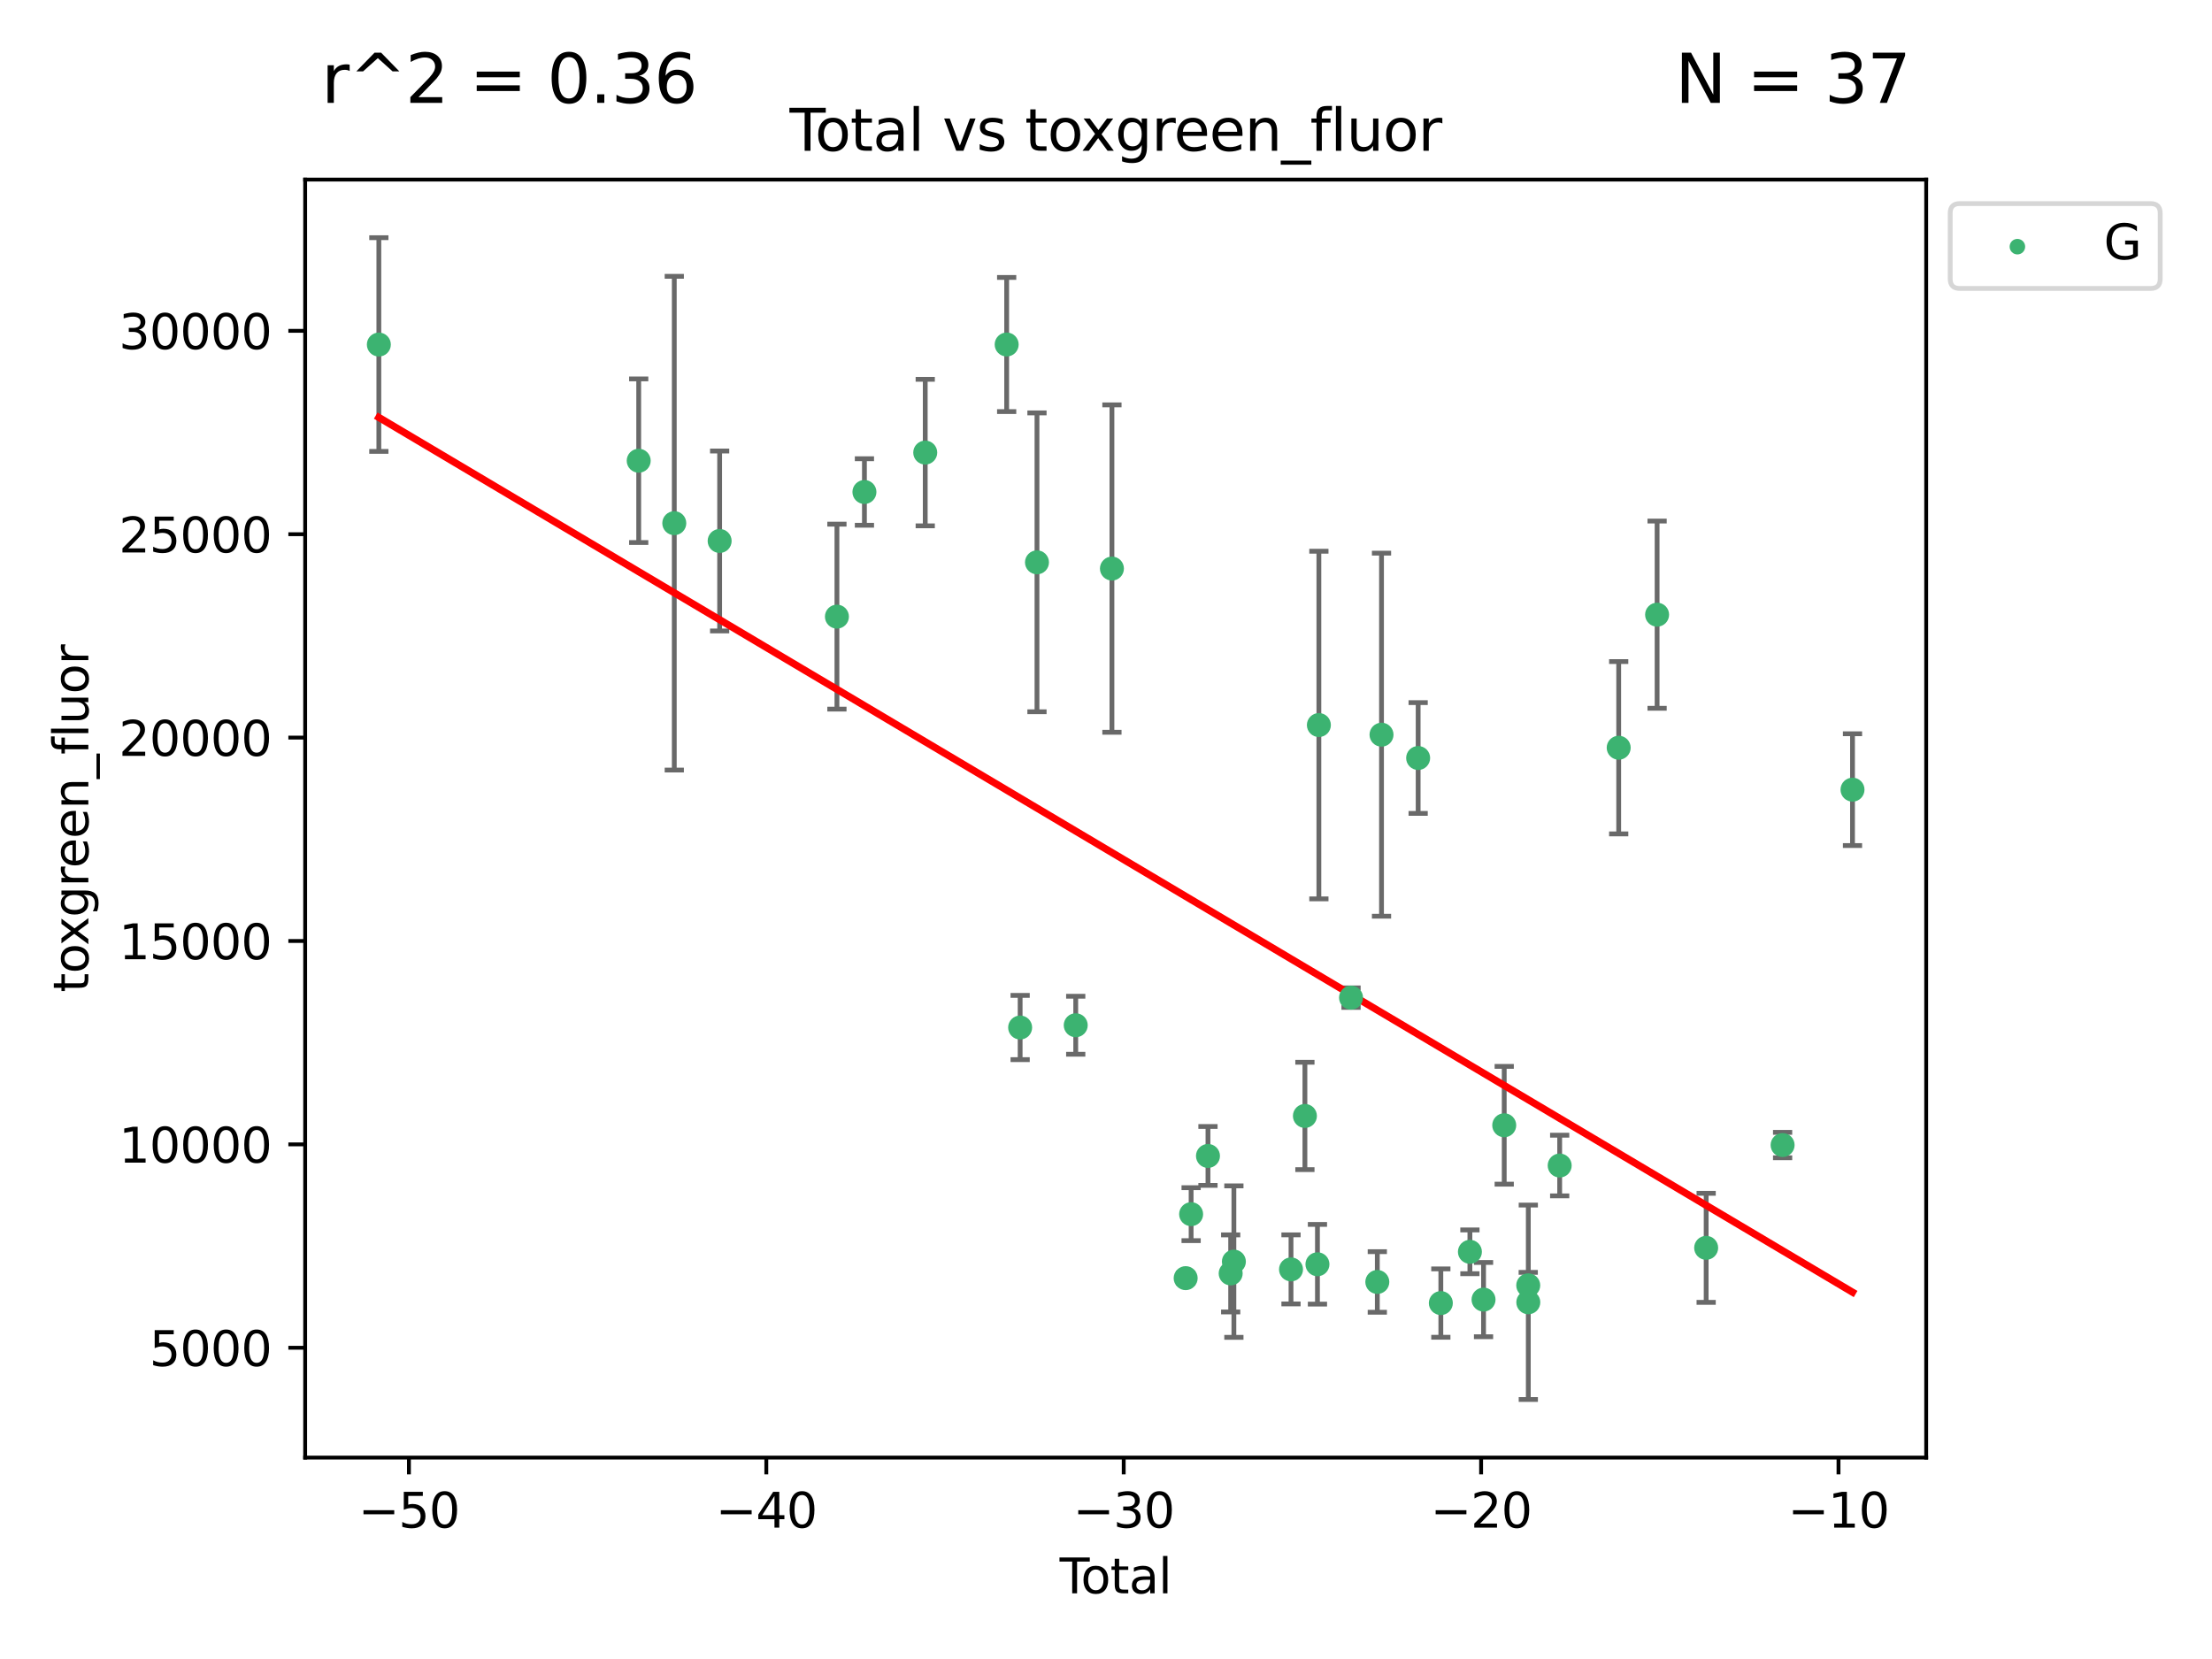 <?xml version="1.0" encoding="utf-8" standalone="no"?>
<!DOCTYPE svg PUBLIC "-//W3C//DTD SVG 1.1//EN"
  "http://www.w3.org/Graphics/SVG/1.1/DTD/svg11.dtd">
<svg xmlns:xlink="http://www.w3.org/1999/xlink" width="460.8pt" height="345.6pt" viewBox="0 0 460.8 345.6" xmlns="http://www.w3.org/2000/svg" version="1.1">
 <defs>
  <style type="text/css">*{stroke-linejoin: round; stroke-linecap: butt}</style>
 </defs>
 <g id="figure_1">
  <g id="patch_1">
   <path d="M 0 345.6 
L 460.8 345.6 
L 460.8 0 
L 0 0 
z
" style="fill: #ffffff"/>
  </g>
  <g id="axes_1">
   <g id="patch_2">
    <path d="M 63.571 303.64 
L 401.26 303.64 
L 401.26 37.411 
L 63.571 37.411 
z
" style="fill: #ffffff"/>
   </g>
   <g id="PathCollection_1">
    <defs>
     <path id="m035517efb2" d="M 0 1.118 
C 0.297 1.118 0.581 1 0.791 0.791 
C 1 0.581 1.118 0.297 1.118 0 
C 1.118 -0.297 1 -0.581 0.791 -0.791 
C 0.581 -1 0.297 -1.118 0 -1.118 
C -0.297 -1.118 -0.581 -1 -0.791 -0.791 
C -1 -0.581 -1.118 -0.297 -1.118 0 
C -1.118 0.297 -1 0.581 -0.791 0.791 
C -0.581 1 -0.297 1.118 0 1.118 
z
" style="stroke: #3cb371"/>
    </defs>
    <g clip-path="url(#pad5cceaa58)">
     <use xlink:href="#m035517efb2" x="78.921" y="71.775" style="fill: #3cb371; stroke: #3cb371"/>
     <use xlink:href="#m035517efb2" x="133.054" y="95.977" style="fill: #3cb371; stroke: #3cb371"/>
     <use xlink:href="#m035517efb2" x="140.466" y="108.987" style="fill: #3cb371; stroke: #3cb371"/>
     <use xlink:href="#m035517efb2" x="149.915" y="112.695" style="fill: #3cb371; stroke: #3cb371"/>
     <use xlink:href="#m035517efb2" x="174.347" y="128.455" style="fill: #3cb371; stroke: #3cb371"/>
     <use xlink:href="#m035517efb2" x="180.076" y="102.492" style="fill: #3cb371; stroke: #3cb371"/>
     <use xlink:href="#m035517efb2" x="192.744" y="94.281" style="fill: #3cb371; stroke: #3cb371"/>
     <use xlink:href="#m035517efb2" x="209.708" y="71.766" style="fill: #3cb371; stroke: #3cb371"/>
     <use xlink:href="#m035517efb2" x="212.514" y="214.051" style="fill: #3cb371; stroke: #3cb371"/>
     <use xlink:href="#m035517efb2" x="216.022" y="117.146" style="fill: #3cb371; stroke: #3cb371"/>
     <use xlink:href="#m035517efb2" x="224.094" y="213.578" style="fill: #3cb371; stroke: #3cb371"/>
     <use xlink:href="#m035517efb2" x="231.636" y="118.444" style="fill: #3cb371; stroke: #3cb371"/>
     <use xlink:href="#m035517efb2" x="246.995" y="266.261" style="fill: #3cb371; stroke: #3cb371"/>
     <use xlink:href="#m035517efb2" x="248.132" y="252.933" style="fill: #3cb371; stroke: #3cb371"/>
     <use xlink:href="#m035517efb2" x="251.643" y="240.803" style="fill: #3cb371; stroke: #3cb371"/>
     <use xlink:href="#m035517efb2" x="256.372" y="265.276" style="fill: #3cb371; stroke: #3cb371"/>
     <use xlink:href="#m035517efb2" x="257.041" y="262.817" style="fill: #3cb371; stroke: #3cb371"/>
     <use xlink:href="#m035517efb2" x="268.941" y="264.439" style="fill: #3cb371; stroke: #3cb371"/>
     <use xlink:href="#m035517efb2" x="271.837" y="232.473" style="fill: #3cb371; stroke: #3cb371"/>
     <use xlink:href="#m035517efb2" x="274.449" y="263.369" style="fill: #3cb371; stroke: #3cb371"/>
     <use xlink:href="#m035517efb2" x="274.747" y="151.041" style="fill: #3cb371; stroke: #3cb371"/>
     <use xlink:href="#m035517efb2" x="281.447" y="207.826" style="fill: #3cb371; stroke: #3cb371"/>
     <use xlink:href="#m035517efb2" x="286.92" y="267.055" style="fill: #3cb371; stroke: #3cb371"/>
     <use xlink:href="#m035517efb2" x="287.795" y="153.048" style="fill: #3cb371; stroke: #3cb371"/>
     <use xlink:href="#m035517efb2" x="295.426" y="157.907" style="fill: #3cb371; stroke: #3cb371"/>
     <use xlink:href="#m035517efb2" x="300.153" y="271.455" style="fill: #3cb371; stroke: #3cb371"/>
     <use xlink:href="#m035517efb2" x="306.209" y="260.776" style="fill: #3cb371; stroke: #3cb371"/>
     <use xlink:href="#m035517efb2" x="309.049" y="270.729" style="fill: #3cb371; stroke: #3cb371"/>
     <use xlink:href="#m035517efb2" x="313.358" y="234.415" style="fill: #3cb371; stroke: #3cb371"/>
     <use xlink:href="#m035517efb2" x="318.359" y="267.762" style="fill: #3cb371; stroke: #3cb371"/>
     <use xlink:href="#m035517efb2" x="318.374" y="271.29" style="fill: #3cb371; stroke: #3cb371"/>
     <use xlink:href="#m035517efb2" x="324.91" y="242.8" style="fill: #3cb371; stroke: #3cb371"/>
     <use xlink:href="#m035517efb2" x="337.204" y="155.765" style="fill: #3cb371; stroke: #3cb371"/>
     <use xlink:href="#m035517efb2" x="345.204" y="128.048" style="fill: #3cb371; stroke: #3cb371"/>
     <use xlink:href="#m035517efb2" x="355.424" y="259.947" style="fill: #3cb371; stroke: #3cb371"/>
     <use xlink:href="#m035517efb2" x="371.349" y="238.536" style="fill: #3cb371; stroke: #3cb371"/>
     <use xlink:href="#m035517efb2" x="385.911" y="164.5" style="fill: #3cb371; stroke: #3cb371"/>
    </g>
   </g>
   <g id="matplotlib.axis_1">
    <g id="xtick_1">
     <g id="line2d_1">
      <defs>
       <path id="mfe221766bb" d="M 0 0 
L 0 3.5 
" style="stroke: #000000; stroke-width: 0.8"/>
      </defs>
      <g>
       <use xlink:href="#mfe221766bb" x="85.187" y="303.64" style="stroke: #000000; stroke-width: 0.8"/>
      </g>
     </g>
     <g id="text_1">
      <!-- −50 -->
      <g transform="translate(74.634 318.238)scale(0.1 -0.1)">
       <defs>
        <path id="DejaVuSans-2212" d="M 678 2272 
L 4684 2272 
L 4684 1741 
L 678 1741 
L 678 2272 
z
" transform="scale(0.016)"/>
        <path id="DejaVuSans-35" d="M 691 4666 
L 3169 4666 
L 3169 4134 
L 1269 4134 
L 1269 2991 
Q 1406 3038 1543 3061 
Q 1681 3084 1819 3084 
Q 2600 3084 3056 2656 
Q 3513 2228 3513 1497 
Q 3513 744 3044 326 
Q 2575 -91 1722 -91 
Q 1428 -91 1123 -41 
Q 819 9 494 109 
L 494 744 
Q 775 591 1075 516 
Q 1375 441 1709 441 
Q 2250 441 2565 725 
Q 2881 1009 2881 1497 
Q 2881 1984 2565 2268 
Q 2250 2553 1709 2553 
Q 1456 2553 1204 2497 
Q 953 2441 691 2322 
L 691 4666 
z
" transform="scale(0.016)"/>
        <path id="DejaVuSans-30" d="M 2034 4250 
Q 1547 4250 1301 3770 
Q 1056 3291 1056 2328 
Q 1056 1369 1301 889 
Q 1547 409 2034 409 
Q 2525 409 2770 889 
Q 3016 1369 3016 2328 
Q 3016 3291 2770 3770 
Q 2525 4250 2034 4250 
z
M 2034 4750 
Q 2819 4750 3233 4129 
Q 3647 3509 3647 2328 
Q 3647 1150 3233 529 
Q 2819 -91 2034 -91 
Q 1250 -91 836 529 
Q 422 1150 422 2328 
Q 422 3509 836 4129 
Q 1250 4750 2034 4750 
z
" transform="scale(0.016)"/>
       </defs>
       <use xlink:href="#DejaVuSans-2212"/>
       <use xlink:href="#DejaVuSans-35" x="83.789"/>
       <use xlink:href="#DejaVuSans-30" x="147.412"/>
      </g>
     </g>
    </g>
    <g id="xtick_2">
     <g id="line2d_2">
      <g>
       <use xlink:href="#mfe221766bb" x="159.638" y="303.64" style="stroke: #000000; stroke-width: 0.8"/>
      </g>
     </g>
     <g id="text_2">
      <!-- −40 -->
      <g transform="translate(149.086 318.238)scale(0.1 -0.1)">
       <defs>
        <path id="DejaVuSans-34" d="M 2419 4116 
L 825 1625 
L 2419 1625 
L 2419 4116 
z
M 2253 4666 
L 3047 4666 
L 3047 1625 
L 3713 1625 
L 3713 1100 
L 3047 1100 
L 3047 0 
L 2419 0 
L 2419 1100 
L 313 1100 
L 313 1709 
L 2253 4666 
z
" transform="scale(0.016)"/>
       </defs>
       <use xlink:href="#DejaVuSans-2212"/>
       <use xlink:href="#DejaVuSans-34" x="83.789"/>
       <use xlink:href="#DejaVuSans-30" x="147.412"/>
      </g>
     </g>
    </g>
    <g id="xtick_3">
     <g id="line2d_3">
      <g>
       <use xlink:href="#mfe221766bb" x="234.089" y="303.64" style="stroke: #000000; stroke-width: 0.8"/>
      </g>
     </g>
     <g id="text_3">
      <!-- −30 -->
      <g transform="translate(223.537 318.238)scale(0.1 -0.1)">
       <defs>
        <path id="DejaVuSans-33" d="M 2597 2516 
Q 3050 2419 3304 2112 
Q 3559 1806 3559 1356 
Q 3559 666 3084 287 
Q 2609 -91 1734 -91 
Q 1441 -91 1130 -33 
Q 819 25 488 141 
L 488 750 
Q 750 597 1062 519 
Q 1375 441 1716 441 
Q 2309 441 2620 675 
Q 2931 909 2931 1356 
Q 2931 1769 2642 2001 
Q 2353 2234 1838 2234 
L 1294 2234 
L 1294 2753 
L 1863 2753 
Q 2328 2753 2575 2939 
Q 2822 3125 2822 3475 
Q 2822 3834 2567 4026 
Q 2313 4219 1838 4219 
Q 1578 4219 1281 4162 
Q 984 4106 628 3988 
L 628 4550 
Q 988 4650 1302 4700 
Q 1616 4750 1894 4750 
Q 2613 4750 3031 4423 
Q 3450 4097 3450 3541 
Q 3450 3153 3228 2886 
Q 3006 2619 2597 2516 
z
" transform="scale(0.016)"/>
       </defs>
       <use xlink:href="#DejaVuSans-2212"/>
       <use xlink:href="#DejaVuSans-33" x="83.789"/>
       <use xlink:href="#DejaVuSans-30" x="147.412"/>
      </g>
     </g>
    </g>
    <g id="xtick_4">
     <g id="line2d_4">
      <g>
       <use xlink:href="#mfe221766bb" x="308.541" y="303.64" style="stroke: #000000; stroke-width: 0.8"/>
      </g>
     </g>
     <g id="text_4">
      <!-- −20 -->
      <g transform="translate(297.988 318.238)scale(0.1 -0.1)">
       <defs>
        <path id="DejaVuSans-32" d="M 1228 531 
L 3431 531 
L 3431 0 
L 469 0 
L 469 531 
Q 828 903 1448 1529 
Q 2069 2156 2228 2338 
Q 2531 2678 2651 2914 
Q 2772 3150 2772 3378 
Q 2772 3750 2511 3984 
Q 2250 4219 1831 4219 
Q 1534 4219 1204 4116 
Q 875 4013 500 3803 
L 500 4441 
Q 881 4594 1212 4672 
Q 1544 4750 1819 4750 
Q 2544 4750 2975 4387 
Q 3406 4025 3406 3419 
Q 3406 3131 3298 2873 
Q 3191 2616 2906 2266 
Q 2828 2175 2409 1742 
Q 1991 1309 1228 531 
z
" transform="scale(0.016)"/>
       </defs>
       <use xlink:href="#DejaVuSans-2212"/>
       <use xlink:href="#DejaVuSans-32" x="83.789"/>
       <use xlink:href="#DejaVuSans-30" x="147.412"/>
      </g>
     </g>
    </g>
    <g id="xtick_5">
     <g id="line2d_5">
      <g>
       <use xlink:href="#mfe221766bb" x="382.992" y="303.64" style="stroke: #000000; stroke-width: 0.8"/>
      </g>
     </g>
     <g id="text_5">
      <!-- −10 -->
      <g transform="translate(372.44 318.238)scale(0.1 -0.1)">
       <defs>
        <path id="DejaVuSans-31" d="M 794 531 
L 1825 531 
L 1825 4091 
L 703 3866 
L 703 4441 
L 1819 4666 
L 2450 4666 
L 2450 531 
L 3481 531 
L 3481 0 
L 794 0 
L 794 531 
z
" transform="scale(0.016)"/>
       </defs>
       <use xlink:href="#DejaVuSans-2212"/>
       <use xlink:href="#DejaVuSans-31" x="83.789"/>
       <use xlink:href="#DejaVuSans-30" x="147.412"/>
      </g>
     </g>
    </g>
    <g id="text_6">
     <!-- Total -->
     <g transform="translate(220.739 331.917)scale(0.1 -0.1)">
      <defs>
       <path id="DejaVuSans-54" d="M -19 4666 
L 3928 4666 
L 3928 4134 
L 2272 4134 
L 2272 0 
L 1638 0 
L 1638 4134 
L -19 4134 
L -19 4666 
z
" transform="scale(0.016)"/>
       <path id="DejaVuSans-6f" d="M 1959 3097 
Q 1497 3097 1228 2736 
Q 959 2375 959 1747 
Q 959 1119 1226 758 
Q 1494 397 1959 397 
Q 2419 397 2687 759 
Q 2956 1122 2956 1747 
Q 2956 2369 2687 2733 
Q 2419 3097 1959 3097 
z
M 1959 3584 
Q 2709 3584 3137 3096 
Q 3566 2609 3566 1747 
Q 3566 888 3137 398 
Q 2709 -91 1959 -91 
Q 1206 -91 779 398 
Q 353 888 353 1747 
Q 353 2609 779 3096 
Q 1206 3584 1959 3584 
z
" transform="scale(0.016)"/>
       <path id="DejaVuSans-74" d="M 1172 4494 
L 1172 3500 
L 2356 3500 
L 2356 3053 
L 1172 3053 
L 1172 1153 
Q 1172 725 1289 603 
Q 1406 481 1766 481 
L 2356 481 
L 2356 0 
L 1766 0 
Q 1100 0 847 248 
Q 594 497 594 1153 
L 594 3053 
L 172 3053 
L 172 3500 
L 594 3500 
L 594 4494 
L 1172 4494 
z
" transform="scale(0.016)"/>
       <path id="DejaVuSans-61" d="M 2194 1759 
Q 1497 1759 1228 1600 
Q 959 1441 959 1056 
Q 959 750 1161 570 
Q 1363 391 1709 391 
Q 2188 391 2477 730 
Q 2766 1069 2766 1631 
L 2766 1759 
L 2194 1759 
z
M 3341 1997 
L 3341 0 
L 2766 0 
L 2766 531 
Q 2569 213 2275 61 
Q 1981 -91 1556 -91 
Q 1019 -91 701 211 
Q 384 513 384 1019 
Q 384 1609 779 1909 
Q 1175 2209 1959 2209 
L 2766 2209 
L 2766 2266 
Q 2766 2663 2505 2880 
Q 2244 3097 1772 3097 
Q 1472 3097 1187 3025 
Q 903 2953 641 2809 
L 641 3341 
Q 956 3463 1253 3523 
Q 1550 3584 1831 3584 
Q 2591 3584 2966 3190 
Q 3341 2797 3341 1997 
z
" transform="scale(0.016)"/>
       <path id="DejaVuSans-6c" d="M 603 4863 
L 1178 4863 
L 1178 0 
L 603 0 
L 603 4863 
z
" transform="scale(0.016)"/>
      </defs>
      <use xlink:href="#DejaVuSans-54"/>
      <use xlink:href="#DejaVuSans-6f" x="44.084"/>
      <use xlink:href="#DejaVuSans-74" x="105.266"/>
      <use xlink:href="#DejaVuSans-61" x="144.475"/>
      <use xlink:href="#DejaVuSans-6c" x="205.754"/>
     </g>
    </g>
   </g>
   <g id="matplotlib.axis_2">
    <g id="ytick_1">
     <g id="line2d_6">
      <defs>
       <path id="m0e1efc6ced" d="M 0 0 
L -3.5 0 
" style="stroke: #000000; stroke-width: 0.8"/>
      </defs>
      <g>
       <use xlink:href="#m0e1efc6ced" x="63.571" y="280.764" style="stroke: #000000; stroke-width: 0.8"/>
      </g>
     </g>
     <g id="text_7">
      <!-- 5000 -->
      <g transform="translate(31.121 284.563)scale(0.1 -0.1)">
       <use xlink:href="#DejaVuSans-35"/>
       <use xlink:href="#DejaVuSans-30" x="63.623"/>
       <use xlink:href="#DejaVuSans-30" x="127.246"/>
       <use xlink:href="#DejaVuSans-30" x="190.869"/>
      </g>
     </g>
    </g>
    <g id="ytick_2">
     <g id="line2d_7">
      <g>
       <use xlink:href="#m0e1efc6ced" x="63.571" y="238.394" style="stroke: #000000; stroke-width: 0.8"/>
      </g>
     </g>
     <g id="text_8">
      <!-- 10000 -->
      <g transform="translate(24.759 242.194)scale(0.1 -0.1)">
       <use xlink:href="#DejaVuSans-31"/>
       <use xlink:href="#DejaVuSans-30" x="63.623"/>
       <use xlink:href="#DejaVuSans-30" x="127.246"/>
       <use xlink:href="#DejaVuSans-30" x="190.869"/>
       <use xlink:href="#DejaVuSans-30" x="254.492"/>
      </g>
     </g>
    </g>
    <g id="ytick_3">
     <g id="line2d_8">
      <g>
       <use xlink:href="#m0e1efc6ced" x="63.571" y="196.025" style="stroke: #000000; stroke-width: 0.8"/>
      </g>
     </g>
     <g id="text_9">
      <!-- 15000 -->
      <g transform="translate(24.759 199.824)scale(0.1 -0.1)">
       <use xlink:href="#DejaVuSans-31"/>
       <use xlink:href="#DejaVuSans-35" x="63.623"/>
       <use xlink:href="#DejaVuSans-30" x="127.246"/>
       <use xlink:href="#DejaVuSans-30" x="190.869"/>
       <use xlink:href="#DejaVuSans-30" x="254.492"/>
      </g>
     </g>
    </g>
    <g id="ytick_4">
     <g id="line2d_9">
      <g>
       <use xlink:href="#m0e1efc6ced" x="63.571" y="153.655" style="stroke: #000000; stroke-width: 0.8"/>
      </g>
     </g>
     <g id="text_10">
      <!-- 20000 -->
      <g transform="translate(24.759 157.454)scale(0.1 -0.1)">
       <use xlink:href="#DejaVuSans-32"/>
       <use xlink:href="#DejaVuSans-30" x="63.623"/>
       <use xlink:href="#DejaVuSans-30" x="127.246"/>
       <use xlink:href="#DejaVuSans-30" x="190.869"/>
       <use xlink:href="#DejaVuSans-30" x="254.492"/>
      </g>
     </g>
    </g>
    <g id="ytick_5">
     <g id="line2d_10">
      <g>
       <use xlink:href="#m0e1efc6ced" x="63.571" y="111.285" style="stroke: #000000; stroke-width: 0.8"/>
      </g>
     </g>
     <g id="text_11">
      <!-- 25000 -->
      <g transform="translate(24.759 115.084)scale(0.1 -0.1)">
       <use xlink:href="#DejaVuSans-32"/>
       <use xlink:href="#DejaVuSans-35" x="63.623"/>
       <use xlink:href="#DejaVuSans-30" x="127.246"/>
       <use xlink:href="#DejaVuSans-30" x="190.869"/>
       <use xlink:href="#DejaVuSans-30" x="254.492"/>
      </g>
     </g>
    </g>
    <g id="ytick_6">
     <g id="line2d_11">
      <g>
       <use xlink:href="#m0e1efc6ced" x="63.571" y="68.916" style="stroke: #000000; stroke-width: 0.8"/>
      </g>
     </g>
     <g id="text_12">
      <!-- 30000 -->
      <g transform="translate(24.759 72.715)scale(0.1 -0.1)">
       <use xlink:href="#DejaVuSans-33"/>
       <use xlink:href="#DejaVuSans-30" x="63.623"/>
       <use xlink:href="#DejaVuSans-30" x="127.246"/>
       <use xlink:href="#DejaVuSans-30" x="190.869"/>
       <use xlink:href="#DejaVuSans-30" x="254.492"/>
      </g>
     </g>
    </g>
    <g id="text_13">
     <!-- toxgreen_fluor -->
     <g transform="translate(18.401 206.72)rotate(-90)scale(0.1 -0.1)">
      <defs>
       <path id="DejaVuSans-78" d="M 3513 3500 
L 2247 1797 
L 3578 0 
L 2900 0 
L 1881 1375 
L 863 0 
L 184 0 
L 1544 1831 
L 300 3500 
L 978 3500 
L 1906 2253 
L 2834 3500 
L 3513 3500 
z
" transform="scale(0.016)"/>
       <path id="DejaVuSans-67" d="M 2906 1791 
Q 2906 2416 2648 2759 
Q 2391 3103 1925 3103 
Q 1463 3103 1205 2759 
Q 947 2416 947 1791 
Q 947 1169 1205 825 
Q 1463 481 1925 481 
Q 2391 481 2648 825 
Q 2906 1169 2906 1791 
z
M 3481 434 
Q 3481 -459 3084 -895 
Q 2688 -1331 1869 -1331 
Q 1566 -1331 1297 -1286 
Q 1028 -1241 775 -1147 
L 775 -588 
Q 1028 -725 1275 -790 
Q 1522 -856 1778 -856 
Q 2344 -856 2625 -561 
Q 2906 -266 2906 331 
L 2906 616 
Q 2728 306 2450 153 
Q 2172 0 1784 0 
Q 1141 0 747 490 
Q 353 981 353 1791 
Q 353 2603 747 3093 
Q 1141 3584 1784 3584 
Q 2172 3584 2450 3431 
Q 2728 3278 2906 2969 
L 2906 3500 
L 3481 3500 
L 3481 434 
z
" transform="scale(0.016)"/>
       <path id="DejaVuSans-72" d="M 2631 2963 
Q 2534 3019 2420 3045 
Q 2306 3072 2169 3072 
Q 1681 3072 1420 2755 
Q 1159 2438 1159 1844 
L 1159 0 
L 581 0 
L 581 3500 
L 1159 3500 
L 1159 2956 
Q 1341 3275 1631 3429 
Q 1922 3584 2338 3584 
Q 2397 3584 2469 3576 
Q 2541 3569 2628 3553 
L 2631 2963 
z
" transform="scale(0.016)"/>
       <path id="DejaVuSans-65" d="M 3597 1894 
L 3597 1613 
L 953 1613 
Q 991 1019 1311 708 
Q 1631 397 2203 397 
Q 2534 397 2845 478 
Q 3156 559 3463 722 
L 3463 178 
Q 3153 47 2828 -22 
Q 2503 -91 2169 -91 
Q 1331 -91 842 396 
Q 353 884 353 1716 
Q 353 2575 817 3079 
Q 1281 3584 2069 3584 
Q 2775 3584 3186 3129 
Q 3597 2675 3597 1894 
z
M 3022 2063 
Q 3016 2534 2758 2815 
Q 2500 3097 2075 3097 
Q 1594 3097 1305 2825 
Q 1016 2553 972 2059 
L 3022 2063 
z
" transform="scale(0.016)"/>
       <path id="DejaVuSans-6e" d="M 3513 2113 
L 3513 0 
L 2938 0 
L 2938 2094 
Q 2938 2591 2744 2837 
Q 2550 3084 2163 3084 
Q 1697 3084 1428 2787 
Q 1159 2491 1159 1978 
L 1159 0 
L 581 0 
L 581 3500 
L 1159 3500 
L 1159 2956 
Q 1366 3272 1645 3428 
Q 1925 3584 2291 3584 
Q 2894 3584 3203 3211 
Q 3513 2838 3513 2113 
z
" transform="scale(0.016)"/>
       <path id="DejaVuSans-5f" d="M 3263 -1063 
L 3263 -1509 
L -63 -1509 
L -63 -1063 
L 3263 -1063 
z
" transform="scale(0.016)"/>
       <path id="DejaVuSans-66" d="M 2375 4863 
L 2375 4384 
L 1825 4384 
Q 1516 4384 1395 4259 
Q 1275 4134 1275 3809 
L 1275 3500 
L 2222 3500 
L 2222 3053 
L 1275 3053 
L 1275 0 
L 697 0 
L 697 3053 
L 147 3053 
L 147 3500 
L 697 3500 
L 697 3744 
Q 697 4328 969 4595 
Q 1241 4863 1831 4863 
L 2375 4863 
z
" transform="scale(0.016)"/>
       <path id="DejaVuSans-75" d="M 544 1381 
L 544 3500 
L 1119 3500 
L 1119 1403 
Q 1119 906 1312 657 
Q 1506 409 1894 409 
Q 2359 409 2629 706 
Q 2900 1003 2900 1516 
L 2900 3500 
L 3475 3500 
L 3475 0 
L 2900 0 
L 2900 538 
Q 2691 219 2414 64 
Q 2138 -91 1772 -91 
Q 1169 -91 856 284 
Q 544 659 544 1381 
z
M 1991 3584 
L 1991 3584 
z
" transform="scale(0.016)"/>
      </defs>
      <use xlink:href="#DejaVuSans-74"/>
      <use xlink:href="#DejaVuSans-6f" x="39.209"/>
      <use xlink:href="#DejaVuSans-78" x="97.266"/>
      <use xlink:href="#DejaVuSans-67" x="156.445"/>
      <use xlink:href="#DejaVuSans-72" x="219.922"/>
      <use xlink:href="#DejaVuSans-65" x="258.785"/>
      <use xlink:href="#DejaVuSans-65" x="320.309"/>
      <use xlink:href="#DejaVuSans-6e" x="381.832"/>
      <use xlink:href="#DejaVuSans-5f" x="445.211"/>
      <use xlink:href="#DejaVuSans-66" x="495.211"/>
      <use xlink:href="#DejaVuSans-6c" x="530.416"/>
      <use xlink:href="#DejaVuSans-75" x="558.199"/>
      <use xlink:href="#DejaVuSans-6f" x="621.578"/>
      <use xlink:href="#DejaVuSans-72" x="682.76"/>
     </g>
    </g>
   </g>
   <g id="LineCollection_1">
    <path d="M 78.921 94.038 
L 78.921 49.513 
" clip-path="url(#pad5cceaa58)" style="fill: none; stroke: #696969"/>
    <path d="M 133.054 113.021 
L 133.054 78.933 
" clip-path="url(#pad5cceaa58)" style="fill: none; stroke: #696969"/>
    <path d="M 140.466 160.41 
L 140.466 57.563 
" clip-path="url(#pad5cceaa58)" style="fill: none; stroke: #696969"/>
    <path d="M 149.915 131.435 
L 149.915 93.956 
" clip-path="url(#pad5cceaa58)" style="fill: none; stroke: #696969"/>
    <path d="M 174.347 147.719 
L 174.347 109.19 
" clip-path="url(#pad5cceaa58)" style="fill: none; stroke: #696969"/>
    <path d="M 180.076 109.419 
L 180.076 95.564 
" clip-path="url(#pad5cceaa58)" style="fill: none; stroke: #696969"/>
    <path d="M 192.744 109.542 
L 192.744 79.021 
" clip-path="url(#pad5cceaa58)" style="fill: none; stroke: #696969"/>
    <path d="M 209.708 85.739 
L 209.708 57.793 
" clip-path="url(#pad5cceaa58)" style="fill: none; stroke: #696969"/>
    <path d="M 212.514 220.743 
L 212.514 207.359 
" clip-path="url(#pad5cceaa58)" style="fill: none; stroke: #696969"/>
    <path d="M 216.022 148.275 
L 216.022 86.016 
" clip-path="url(#pad5cceaa58)" style="fill: none; stroke: #696969"/>
    <path d="M 224.094 219.614 
L 224.094 207.542 
" clip-path="url(#pad5cceaa58)" style="fill: none; stroke: #696969"/>
    <path d="M 231.636 152.542 
L 231.636 84.346 
" clip-path="url(#pad5cceaa58)" style="fill: none; stroke: #696969"/>
    <path d="M 246.995 267.315 
L 246.995 265.207 
" clip-path="url(#pad5cceaa58)" style="fill: none; stroke: #696969"/>
    <path d="M 248.132 258.446 
L 248.132 247.42 
" clip-path="url(#pad5cceaa58)" style="fill: none; stroke: #696969"/>
    <path d="M 251.643 246.936 
L 251.643 234.671 
" clip-path="url(#pad5cceaa58)" style="fill: none; stroke: #696969"/>
    <path d="M 256.372 273.302 
L 256.372 257.25 
" clip-path="url(#pad5cceaa58)" style="fill: none; stroke: #696969"/>
    <path d="M 257.041 278.594 
L 257.041 247.04 
" clip-path="url(#pad5cceaa58)" style="fill: none; stroke: #696969"/>
    <path d="M 268.941 271.634 
L 268.941 257.244 
" clip-path="url(#pad5cceaa58)" style="fill: none; stroke: #696969"/>
    <path d="M 271.837 243.653 
L 271.837 221.292 
" clip-path="url(#pad5cceaa58)" style="fill: none; stroke: #696969"/>
    <path d="M 274.449 271.67 
L 274.449 255.068 
" clip-path="url(#pad5cceaa58)" style="fill: none; stroke: #696969"/>
    <path d="M 274.747 187.248 
L 274.747 114.833 
" clip-path="url(#pad5cceaa58)" style="fill: none; stroke: #696969"/>
    <path d="M 281.447 209.859 
L 281.447 205.793 
" clip-path="url(#pad5cceaa58)" style="fill: none; stroke: #696969"/>
    <path d="M 286.92 273.366 
L 286.92 260.744 
" clip-path="url(#pad5cceaa58)" style="fill: none; stroke: #696969"/>
    <path d="M 287.795 190.865 
L 287.795 115.231 
" clip-path="url(#pad5cceaa58)" style="fill: none; stroke: #696969"/>
    <path d="M 295.426 169.445 
L 295.426 146.37 
" clip-path="url(#pad5cceaa58)" style="fill: none; stroke: #696969"/>
    <path d="M 300.153 278.578 
L 300.153 264.332 
" clip-path="url(#pad5cceaa58)" style="fill: none; stroke: #696969"/>
    <path d="M 306.209 265.335 
L 306.209 256.217 
" clip-path="url(#pad5cceaa58)" style="fill: none; stroke: #696969"/>
    <path d="M 309.049 278.464 
L 309.049 262.993 
" clip-path="url(#pad5cceaa58)" style="fill: none; stroke: #696969"/>
    <path d="M 313.358 246.683 
L 313.358 222.148 
" clip-path="url(#pad5cceaa58)" style="fill: none; stroke: #696969"/>
    <path d="M 318.359 270.465 
L 318.359 265.059 
" clip-path="url(#pad5cceaa58)" style="fill: none; stroke: #696969"/>
    <path d="M 318.374 291.539 
L 318.374 251.041 
" clip-path="url(#pad5cceaa58)" style="fill: none; stroke: #696969"/>
    <path d="M 324.91 249.118 
L 324.91 236.481 
" clip-path="url(#pad5cceaa58)" style="fill: none; stroke: #696969"/>
    <path d="M 337.204 173.714 
L 337.204 137.816 
" clip-path="url(#pad5cceaa58)" style="fill: none; stroke: #696969"/>
    <path d="M 345.204 147.552 
L 345.204 108.545 
" clip-path="url(#pad5cceaa58)" style="fill: none; stroke: #696969"/>
    <path d="M 355.424 271.307 
L 355.424 248.587 
" clip-path="url(#pad5cceaa58)" style="fill: none; stroke: #696969"/>
    <path d="M 371.349 241.181 
L 371.349 235.891 
" clip-path="url(#pad5cceaa58)" style="fill: none; stroke: #696969"/>
    <path d="M 385.911 176.14 
L 385.911 152.86 
" clip-path="url(#pad5cceaa58)" style="fill: none; stroke: #696969"/>
   </g>
   <g id="line2d_12">
    <defs>
     <path id="mdaa933c731" d="M 2 0 
L -2 -0 
" style="stroke: #696969"/>
    </defs>
    <g clip-path="url(#pad5cceaa58)">
     <use xlink:href="#mdaa933c731" x="78.921" y="94.038" style="fill: #696969; stroke: #696969"/>
     <use xlink:href="#mdaa933c731" x="133.054" y="113.021" style="fill: #696969; stroke: #696969"/>
     <use xlink:href="#mdaa933c731" x="140.466" y="160.41" style="fill: #696969; stroke: #696969"/>
     <use xlink:href="#mdaa933c731" x="149.915" y="131.435" style="fill: #696969; stroke: #696969"/>
     <use xlink:href="#mdaa933c731" x="174.347" y="147.719" style="fill: #696969; stroke: #696969"/>
     <use xlink:href="#mdaa933c731" x="180.076" y="109.419" style="fill: #696969; stroke: #696969"/>
     <use xlink:href="#mdaa933c731" x="192.744" y="109.542" style="fill: #696969; stroke: #696969"/>
     <use xlink:href="#mdaa933c731" x="209.708" y="85.739" style="fill: #696969; stroke: #696969"/>
     <use xlink:href="#mdaa933c731" x="212.514" y="220.743" style="fill: #696969; stroke: #696969"/>
     <use xlink:href="#mdaa933c731" x="216.022" y="148.275" style="fill: #696969; stroke: #696969"/>
     <use xlink:href="#mdaa933c731" x="224.094" y="219.614" style="fill: #696969; stroke: #696969"/>
     <use xlink:href="#mdaa933c731" x="231.636" y="152.542" style="fill: #696969; stroke: #696969"/>
     <use xlink:href="#mdaa933c731" x="246.995" y="267.315" style="fill: #696969; stroke: #696969"/>
     <use xlink:href="#mdaa933c731" x="248.132" y="258.446" style="fill: #696969; stroke: #696969"/>
     <use xlink:href="#mdaa933c731" x="251.643" y="246.936" style="fill: #696969; stroke: #696969"/>
     <use xlink:href="#mdaa933c731" x="256.372" y="273.302" style="fill: #696969; stroke: #696969"/>
     <use xlink:href="#mdaa933c731" x="257.041" y="278.594" style="fill: #696969; stroke: #696969"/>
     <use xlink:href="#mdaa933c731" x="268.941" y="271.634" style="fill: #696969; stroke: #696969"/>
     <use xlink:href="#mdaa933c731" x="271.837" y="243.653" style="fill: #696969; stroke: #696969"/>
     <use xlink:href="#mdaa933c731" x="274.449" y="271.67" style="fill: #696969; stroke: #696969"/>
     <use xlink:href="#mdaa933c731" x="274.747" y="187.248" style="fill: #696969; stroke: #696969"/>
     <use xlink:href="#mdaa933c731" x="281.447" y="209.859" style="fill: #696969; stroke: #696969"/>
     <use xlink:href="#mdaa933c731" x="286.92" y="273.366" style="fill: #696969; stroke: #696969"/>
     <use xlink:href="#mdaa933c731" x="287.795" y="190.865" style="fill: #696969; stroke: #696969"/>
     <use xlink:href="#mdaa933c731" x="295.426" y="169.445" style="fill: #696969; stroke: #696969"/>
     <use xlink:href="#mdaa933c731" x="300.153" y="278.578" style="fill: #696969; stroke: #696969"/>
     <use xlink:href="#mdaa933c731" x="306.209" y="265.335" style="fill: #696969; stroke: #696969"/>
     <use xlink:href="#mdaa933c731" x="309.049" y="278.464" style="fill: #696969; stroke: #696969"/>
     <use xlink:href="#mdaa933c731" x="313.358" y="246.683" style="fill: #696969; stroke: #696969"/>
     <use xlink:href="#mdaa933c731" x="318.359" y="270.465" style="fill: #696969; stroke: #696969"/>
     <use xlink:href="#mdaa933c731" x="318.374" y="291.539" style="fill: #696969; stroke: #696969"/>
     <use xlink:href="#mdaa933c731" x="324.91" y="249.118" style="fill: #696969; stroke: #696969"/>
     <use xlink:href="#mdaa933c731" x="337.204" y="173.714" style="fill: #696969; stroke: #696969"/>
     <use xlink:href="#mdaa933c731" x="345.204" y="147.552" style="fill: #696969; stroke: #696969"/>
     <use xlink:href="#mdaa933c731" x="355.424" y="271.307" style="fill: #696969; stroke: #696969"/>
     <use xlink:href="#mdaa933c731" x="371.349" y="241.181" style="fill: #696969; stroke: #696969"/>
     <use xlink:href="#mdaa933c731" x="385.911" y="176.14" style="fill: #696969; stroke: #696969"/>
    </g>
   </g>
   <g id="line2d_13">
    <g clip-path="url(#pad5cceaa58)">
     <use xlink:href="#mdaa933c731" x="78.921" y="49.513" style="fill: #696969; stroke: #696969"/>
     <use xlink:href="#mdaa933c731" x="133.054" y="78.933" style="fill: #696969; stroke: #696969"/>
     <use xlink:href="#mdaa933c731" x="140.466" y="57.563" style="fill: #696969; stroke: #696969"/>
     <use xlink:href="#mdaa933c731" x="149.915" y="93.956" style="fill: #696969; stroke: #696969"/>
     <use xlink:href="#mdaa933c731" x="174.347" y="109.19" style="fill: #696969; stroke: #696969"/>
     <use xlink:href="#mdaa933c731" x="180.076" y="95.564" style="fill: #696969; stroke: #696969"/>
     <use xlink:href="#mdaa933c731" x="192.744" y="79.021" style="fill: #696969; stroke: #696969"/>
     <use xlink:href="#mdaa933c731" x="209.708" y="57.793" style="fill: #696969; stroke: #696969"/>
     <use xlink:href="#mdaa933c731" x="212.514" y="207.359" style="fill: #696969; stroke: #696969"/>
     <use xlink:href="#mdaa933c731" x="216.022" y="86.016" style="fill: #696969; stroke: #696969"/>
     <use xlink:href="#mdaa933c731" x="224.094" y="207.542" style="fill: #696969; stroke: #696969"/>
     <use xlink:href="#mdaa933c731" x="231.636" y="84.346" style="fill: #696969; stroke: #696969"/>
     <use xlink:href="#mdaa933c731" x="246.995" y="265.207" style="fill: #696969; stroke: #696969"/>
     <use xlink:href="#mdaa933c731" x="248.132" y="247.42" style="fill: #696969; stroke: #696969"/>
     <use xlink:href="#mdaa933c731" x="251.643" y="234.671" style="fill: #696969; stroke: #696969"/>
     <use xlink:href="#mdaa933c731" x="256.372" y="257.25" style="fill: #696969; stroke: #696969"/>
     <use xlink:href="#mdaa933c731" x="257.041" y="247.04" style="fill: #696969; stroke: #696969"/>
     <use xlink:href="#mdaa933c731" x="268.941" y="257.244" style="fill: #696969; stroke: #696969"/>
     <use xlink:href="#mdaa933c731" x="271.837" y="221.292" style="fill: #696969; stroke: #696969"/>
     <use xlink:href="#mdaa933c731" x="274.449" y="255.068" style="fill: #696969; stroke: #696969"/>
     <use xlink:href="#mdaa933c731" x="274.747" y="114.833" style="fill: #696969; stroke: #696969"/>
     <use xlink:href="#mdaa933c731" x="281.447" y="205.793" style="fill: #696969; stroke: #696969"/>
     <use xlink:href="#mdaa933c731" x="286.92" y="260.744" style="fill: #696969; stroke: #696969"/>
     <use xlink:href="#mdaa933c731" x="287.795" y="115.231" style="fill: #696969; stroke: #696969"/>
     <use xlink:href="#mdaa933c731" x="295.426" y="146.37" style="fill: #696969; stroke: #696969"/>
     <use xlink:href="#mdaa933c731" x="300.153" y="264.332" style="fill: #696969; stroke: #696969"/>
     <use xlink:href="#mdaa933c731" x="306.209" y="256.217" style="fill: #696969; stroke: #696969"/>
     <use xlink:href="#mdaa933c731" x="309.049" y="262.993" style="fill: #696969; stroke: #696969"/>
     <use xlink:href="#mdaa933c731" x="313.358" y="222.148" style="fill: #696969; stroke: #696969"/>
     <use xlink:href="#mdaa933c731" x="318.359" y="265.059" style="fill: #696969; stroke: #696969"/>
     <use xlink:href="#mdaa933c731" x="318.374" y="251.041" style="fill: #696969; stroke: #696969"/>
     <use xlink:href="#mdaa933c731" x="324.91" y="236.481" style="fill: #696969; stroke: #696969"/>
     <use xlink:href="#mdaa933c731" x="337.204" y="137.816" style="fill: #696969; stroke: #696969"/>
     <use xlink:href="#mdaa933c731" x="345.204" y="108.545" style="fill: #696969; stroke: #696969"/>
     <use xlink:href="#mdaa933c731" x="355.424" y="248.587" style="fill: #696969; stroke: #696969"/>
     <use xlink:href="#mdaa933c731" x="371.349" y="235.891" style="fill: #696969; stroke: #696969"/>
     <use xlink:href="#mdaa933c731" x="385.911" y="152.86" style="fill: #696969; stroke: #696969"/>
    </g>
   </g>
   <g id="line2d_14">
    <path d="M 78.921 86.959 
L 133.054 119.093 
L 140.466 123.492 
L 149.915 129.101 
L 174.347 143.604 
L 180.076 147.005 
L 192.744 154.524 
L 209.708 164.594 
L 212.514 166.26 
L 216.022 168.342 
L 224.094 173.133 
L 231.636 177.61 
L 246.995 186.727 
L 248.132 187.402 
L 251.643 189.486 
L 256.372 192.293 
L 257.041 192.691 
L 268.941 199.754 
L 271.837 201.473 
L 274.449 203.024 
L 274.747 203.2 
L 281.447 207.178 
L 286.92 210.427 
L 287.795 210.946 
L 295.426 215.476 
L 300.153 218.282 
L 306.209 221.876 
L 309.049 223.562 
L 313.358 226.12 
L 318.359 229.089 
L 318.374 229.098 
L 324.91 232.977 
L 337.204 240.275 
L 345.204 245.024 
L 355.424 251.09 
L 371.349 260.543 
L 385.911 269.187 
" clip-path="url(#pad5cceaa58)" style="fill: none; stroke: #ff0000; stroke-width: 1.5; stroke-linecap: square"/>
   </g>
   <g id="line2d_15">
    <defs>
     <path id="md8082a3ed4" d="M 0 2 
C 0.53 2 1.039 1.789 1.414 1.414 
C 1.789 1.039 2 0.53 2 0 
C 2 -0.53 1.789 -1.039 1.414 -1.414 
C 1.039 -1.789 0.53 -2 0 -2 
C -0.53 -2 -1.039 -1.789 -1.414 -1.414 
C -1.789 -1.039 -2 -0.53 -2 0 
C -2 0.53 -1.789 1.039 -1.414 1.414 
C -1.039 1.789 -0.53 2 0 2 
z
" style="stroke: #3cb371"/>
    </defs>
    <g clip-path="url(#pad5cceaa58)">
     <use xlink:href="#md8082a3ed4" x="78.921" y="71.775" style="fill: #3cb371; stroke: #3cb371"/>
     <use xlink:href="#md8082a3ed4" x="133.054" y="95.977" style="fill: #3cb371; stroke: #3cb371"/>
     <use xlink:href="#md8082a3ed4" x="140.466" y="108.987" style="fill: #3cb371; stroke: #3cb371"/>
     <use xlink:href="#md8082a3ed4" x="149.915" y="112.695" style="fill: #3cb371; stroke: #3cb371"/>
     <use xlink:href="#md8082a3ed4" x="174.347" y="128.455" style="fill: #3cb371; stroke: #3cb371"/>
     <use xlink:href="#md8082a3ed4" x="180.076" y="102.492" style="fill: #3cb371; stroke: #3cb371"/>
     <use xlink:href="#md8082a3ed4" x="192.744" y="94.281" style="fill: #3cb371; stroke: #3cb371"/>
     <use xlink:href="#md8082a3ed4" x="209.708" y="71.766" style="fill: #3cb371; stroke: #3cb371"/>
     <use xlink:href="#md8082a3ed4" x="212.514" y="214.051" style="fill: #3cb371; stroke: #3cb371"/>
     <use xlink:href="#md8082a3ed4" x="216.022" y="117.146" style="fill: #3cb371; stroke: #3cb371"/>
     <use xlink:href="#md8082a3ed4" x="224.094" y="213.578" style="fill: #3cb371; stroke: #3cb371"/>
     <use xlink:href="#md8082a3ed4" x="231.636" y="118.444" style="fill: #3cb371; stroke: #3cb371"/>
     <use xlink:href="#md8082a3ed4" x="246.995" y="266.261" style="fill: #3cb371; stroke: #3cb371"/>
     <use xlink:href="#md8082a3ed4" x="248.132" y="252.933" style="fill: #3cb371; stroke: #3cb371"/>
     <use xlink:href="#md8082a3ed4" x="251.643" y="240.803" style="fill: #3cb371; stroke: #3cb371"/>
     <use xlink:href="#md8082a3ed4" x="256.372" y="265.276" style="fill: #3cb371; stroke: #3cb371"/>
     <use xlink:href="#md8082a3ed4" x="257.041" y="262.817" style="fill: #3cb371; stroke: #3cb371"/>
     <use xlink:href="#md8082a3ed4" x="268.941" y="264.439" style="fill: #3cb371; stroke: #3cb371"/>
     <use xlink:href="#md8082a3ed4" x="271.837" y="232.473" style="fill: #3cb371; stroke: #3cb371"/>
     <use xlink:href="#md8082a3ed4" x="274.449" y="263.369" style="fill: #3cb371; stroke: #3cb371"/>
     <use xlink:href="#md8082a3ed4" x="274.747" y="151.041" style="fill: #3cb371; stroke: #3cb371"/>
     <use xlink:href="#md8082a3ed4" x="281.447" y="207.826" style="fill: #3cb371; stroke: #3cb371"/>
     <use xlink:href="#md8082a3ed4" x="286.92" y="267.055" style="fill: #3cb371; stroke: #3cb371"/>
     <use xlink:href="#md8082a3ed4" x="287.795" y="153.048" style="fill: #3cb371; stroke: #3cb371"/>
     <use xlink:href="#md8082a3ed4" x="295.426" y="157.907" style="fill: #3cb371; stroke: #3cb371"/>
     <use xlink:href="#md8082a3ed4" x="300.153" y="271.455" style="fill: #3cb371; stroke: #3cb371"/>
     <use xlink:href="#md8082a3ed4" x="306.209" y="260.776" style="fill: #3cb371; stroke: #3cb371"/>
     <use xlink:href="#md8082a3ed4" x="309.049" y="270.729" style="fill: #3cb371; stroke: #3cb371"/>
     <use xlink:href="#md8082a3ed4" x="313.358" y="234.415" style="fill: #3cb371; stroke: #3cb371"/>
     <use xlink:href="#md8082a3ed4" x="318.359" y="267.762" style="fill: #3cb371; stroke: #3cb371"/>
     <use xlink:href="#md8082a3ed4" x="318.374" y="271.29" style="fill: #3cb371; stroke: #3cb371"/>
     <use xlink:href="#md8082a3ed4" x="324.91" y="242.8" style="fill: #3cb371; stroke: #3cb371"/>
     <use xlink:href="#md8082a3ed4" x="337.204" y="155.765" style="fill: #3cb371; stroke: #3cb371"/>
     <use xlink:href="#md8082a3ed4" x="345.204" y="128.048" style="fill: #3cb371; stroke: #3cb371"/>
     <use xlink:href="#md8082a3ed4" x="355.424" y="259.947" style="fill: #3cb371; stroke: #3cb371"/>
     <use xlink:href="#md8082a3ed4" x="371.349" y="238.536" style="fill: #3cb371; stroke: #3cb371"/>
     <use xlink:href="#md8082a3ed4" x="385.911" y="164.5" style="fill: #3cb371; stroke: #3cb371"/>
    </g>
   </g>
   <g id="patch_3">
    <path d="M 63.571 303.64 
L 63.571 37.411 
" style="fill: none; stroke: #000000; stroke-width: 0.8; stroke-linejoin: miter; stroke-linecap: square"/>
   </g>
   <g id="patch_4">
    <path d="M 401.26 303.64 
L 401.26 37.411 
" style="fill: none; stroke: #000000; stroke-width: 0.8; stroke-linejoin: miter; stroke-linecap: square"/>
   </g>
   <g id="patch_5">
    <path d="M 63.571 303.64 
L 401.26 303.64 
" style="fill: none; stroke: #000000; stroke-width: 0.8; stroke-linejoin: miter; stroke-linecap: square"/>
   </g>
   <g id="patch_6">
    <path d="M 63.571 37.411 
L 401.26 37.411 
" style="fill: none; stroke: #000000; stroke-width: 0.8; stroke-linejoin: miter; stroke-linecap: square"/>
   </g>
   <g id="text_14">
    <!-- N = 37 -->
    <g transform="translate(348.964 21.426)scale(0.14 -0.14)">
     <defs>
      <path id="DejaVuSans-4e" d="M 628 4666 
L 1478 4666 
L 3547 763 
L 3547 4666 
L 4159 4666 
L 4159 0 
L 3309 0 
L 1241 3903 
L 1241 0 
L 628 0 
L 628 4666 
z
" transform="scale(0.016)"/>
      <path id="DejaVuSans-20" transform="scale(0.016)"/>
      <path id="DejaVuSans-3d" d="M 678 2906 
L 4684 2906 
L 4684 2381 
L 678 2381 
L 678 2906 
z
M 678 1631 
L 4684 1631 
L 4684 1100 
L 678 1100 
L 678 1631 
z
" transform="scale(0.016)"/>
      <path id="DejaVuSans-37" d="M 525 4666 
L 3525 4666 
L 3525 4397 
L 1831 0 
L 1172 0 
L 2766 4134 
L 525 4134 
L 525 4666 
z
" transform="scale(0.016)"/>
     </defs>
     <use xlink:href="#DejaVuSans-4e"/>
     <use xlink:href="#DejaVuSans-20" x="74.805"/>
     <use xlink:href="#DejaVuSans-3d" x="106.592"/>
     <use xlink:href="#DejaVuSans-20" x="190.381"/>
     <use xlink:href="#DejaVuSans-33" x="222.168"/>
     <use xlink:href="#DejaVuSans-37" x="285.791"/>
    </g>
   </g>
   <g id="text_15">
    <!-- r^2 = 0.36 -->
    <g transform="translate(66.948 21.426)scale(0.14 -0.14)">
     <defs>
      <path id="DejaVuSans-5e" d="M 2988 4666 
L 4684 2925 
L 4056 2925 
L 2681 4159 
L 1306 2925 
L 678 2925 
L 2375 4666 
L 2988 4666 
z
" transform="scale(0.016)"/>
      <path id="DejaVuSans-2e" d="M 684 794 
L 1344 794 
L 1344 0 
L 684 0 
L 684 794 
z
" transform="scale(0.016)"/>
      <path id="DejaVuSans-36" d="M 2113 2584 
Q 1688 2584 1439 2293 
Q 1191 2003 1191 1497 
Q 1191 994 1439 701 
Q 1688 409 2113 409 
Q 2538 409 2786 701 
Q 3034 994 3034 1497 
Q 3034 2003 2786 2293 
Q 2538 2584 2113 2584 
z
M 3366 4563 
L 3366 3988 
Q 3128 4100 2886 4159 
Q 2644 4219 2406 4219 
Q 1781 4219 1451 3797 
Q 1122 3375 1075 2522 
Q 1259 2794 1537 2939 
Q 1816 3084 2150 3084 
Q 2853 3084 3261 2657 
Q 3669 2231 3669 1497 
Q 3669 778 3244 343 
Q 2819 -91 2113 -91 
Q 1303 -91 875 529 
Q 447 1150 447 2328 
Q 447 3434 972 4092 
Q 1497 4750 2381 4750 
Q 2619 4750 2861 4703 
Q 3103 4656 3366 4563 
z
" transform="scale(0.016)"/>
     </defs>
     <use xlink:href="#DejaVuSans-72"/>
     <use xlink:href="#DejaVuSans-5e" x="41.113"/>
     <use xlink:href="#DejaVuSans-32" x="124.902"/>
     <use xlink:href="#DejaVuSans-20" x="188.525"/>
     <use xlink:href="#DejaVuSans-3d" x="220.312"/>
     <use xlink:href="#DejaVuSans-20" x="304.102"/>
     <use xlink:href="#DejaVuSans-30" x="335.889"/>
     <use xlink:href="#DejaVuSans-2e" x="399.512"/>
     <use xlink:href="#DejaVuSans-33" x="431.299"/>
     <use xlink:href="#DejaVuSans-36" x="494.922"/>
    </g>
   </g>
   <g id="text_16">
    <!-- Total vs toxgreen_fluor -->
    <g transform="translate(164.48 31.411)scale(0.12 -0.12)">
     <defs>
      <path id="DejaVuSans-76" d="M 191 3500 
L 800 3500 
L 1894 563 
L 2988 3500 
L 3597 3500 
L 2284 0 
L 1503 0 
L 191 3500 
z
" transform="scale(0.016)"/>
      <path id="DejaVuSans-73" d="M 2834 3397 
L 2834 2853 
Q 2591 2978 2328 3040 
Q 2066 3103 1784 3103 
Q 1356 3103 1142 2972 
Q 928 2841 928 2578 
Q 928 2378 1081 2264 
Q 1234 2150 1697 2047 
L 1894 2003 
Q 2506 1872 2764 1633 
Q 3022 1394 3022 966 
Q 3022 478 2636 193 
Q 2250 -91 1575 -91 
Q 1294 -91 989 -36 
Q 684 19 347 128 
L 347 722 
Q 666 556 975 473 
Q 1284 391 1588 391 
Q 1994 391 2212 530 
Q 2431 669 2431 922 
Q 2431 1156 2273 1281 
Q 2116 1406 1581 1522 
L 1381 1569 
Q 847 1681 609 1914 
Q 372 2147 372 2553 
Q 372 3047 722 3315 
Q 1072 3584 1716 3584 
Q 2034 3584 2315 3537 
Q 2597 3491 2834 3397 
z
" transform="scale(0.016)"/>
     </defs>
     <use xlink:href="#DejaVuSans-54"/>
     <use xlink:href="#DejaVuSans-6f" x="44.084"/>
     <use xlink:href="#DejaVuSans-74" x="105.266"/>
     <use xlink:href="#DejaVuSans-61" x="144.475"/>
     <use xlink:href="#DejaVuSans-6c" x="205.754"/>
     <use xlink:href="#DejaVuSans-20" x="233.537"/>
     <use xlink:href="#DejaVuSans-76" x="265.324"/>
     <use xlink:href="#DejaVuSans-73" x="324.504"/>
     <use xlink:href="#DejaVuSans-20" x="376.604"/>
     <use xlink:href="#DejaVuSans-74" x="408.391"/>
     <use xlink:href="#DejaVuSans-6f" x="447.6"/>
     <use xlink:href="#DejaVuSans-78" x="505.656"/>
     <use xlink:href="#DejaVuSans-67" x="564.836"/>
     <use xlink:href="#DejaVuSans-72" x="628.312"/>
     <use xlink:href="#DejaVuSans-65" x="667.176"/>
     <use xlink:href="#DejaVuSans-65" x="728.699"/>
     <use xlink:href="#DejaVuSans-6e" x="790.223"/>
     <use xlink:href="#DejaVuSans-5f" x="853.602"/>
     <use xlink:href="#DejaVuSans-66" x="903.602"/>
     <use xlink:href="#DejaVuSans-6c" x="938.807"/>
     <use xlink:href="#DejaVuSans-75" x="966.59"/>
     <use xlink:href="#DejaVuSans-6f" x="1029.969"/>
     <use xlink:href="#DejaVuSans-72" x="1091.15"/>
    </g>
   </g>
   <g id="legend_1">
    <g id="patch_7">
     <path d="M 408.26 60.089 
L 448.008 60.089 
Q 450.008 60.089 450.008 58.089 
L 450.008 44.411 
Q 450.008 42.411 448.008 42.411 
L 408.26 42.411 
Q 406.26 42.411 406.26 44.411 
L 406.26 58.089 
Q 406.26 60.089 408.26 60.089 
z
" style="fill: #ffffff; opacity: 0.8; stroke: #cccccc; stroke-linejoin: miter"/>
    </g>
    <g id="PathCollection_2">
     <g>
      <use xlink:href="#m035517efb2" x="420.26" y="51.385" style="fill: #3cb371; stroke: #3cb371"/>
     </g>
    </g>
    <g id="text_17">
     <!-- G -->
     <g transform="translate(438.26 54.01)scale(0.1 -0.1)">
      <defs>
       <path id="DejaVuSans-47" d="M 3809 666 
L 3809 1919 
L 2778 1919 
L 2778 2438 
L 4434 2438 
L 4434 434 
Q 4069 175 3628 42 
Q 3188 -91 2688 -91 
Q 1594 -91 976 548 
Q 359 1188 359 2328 
Q 359 3472 976 4111 
Q 1594 4750 2688 4750 
Q 3144 4750 3555 4637 
Q 3966 4525 4313 4306 
L 4313 3634 
Q 3963 3931 3569 4081 
Q 3175 4231 2741 4231 
Q 1884 4231 1454 3753 
Q 1025 3275 1025 2328 
Q 1025 1384 1454 906 
Q 1884 428 2741 428 
Q 3075 428 3337 486 
Q 3600 544 3809 666 
z
" transform="scale(0.016)"/>
      </defs>
      <use xlink:href="#DejaVuSans-47"/>
     </g>
    </g>
   </g>
  </g>
 </g>
 <defs>
  <clipPath id="pad5cceaa58">
   <rect x="63.571" y="37.411" width="337.689" height="266.229"/>
  </clipPath>
 </defs>
</svg>
